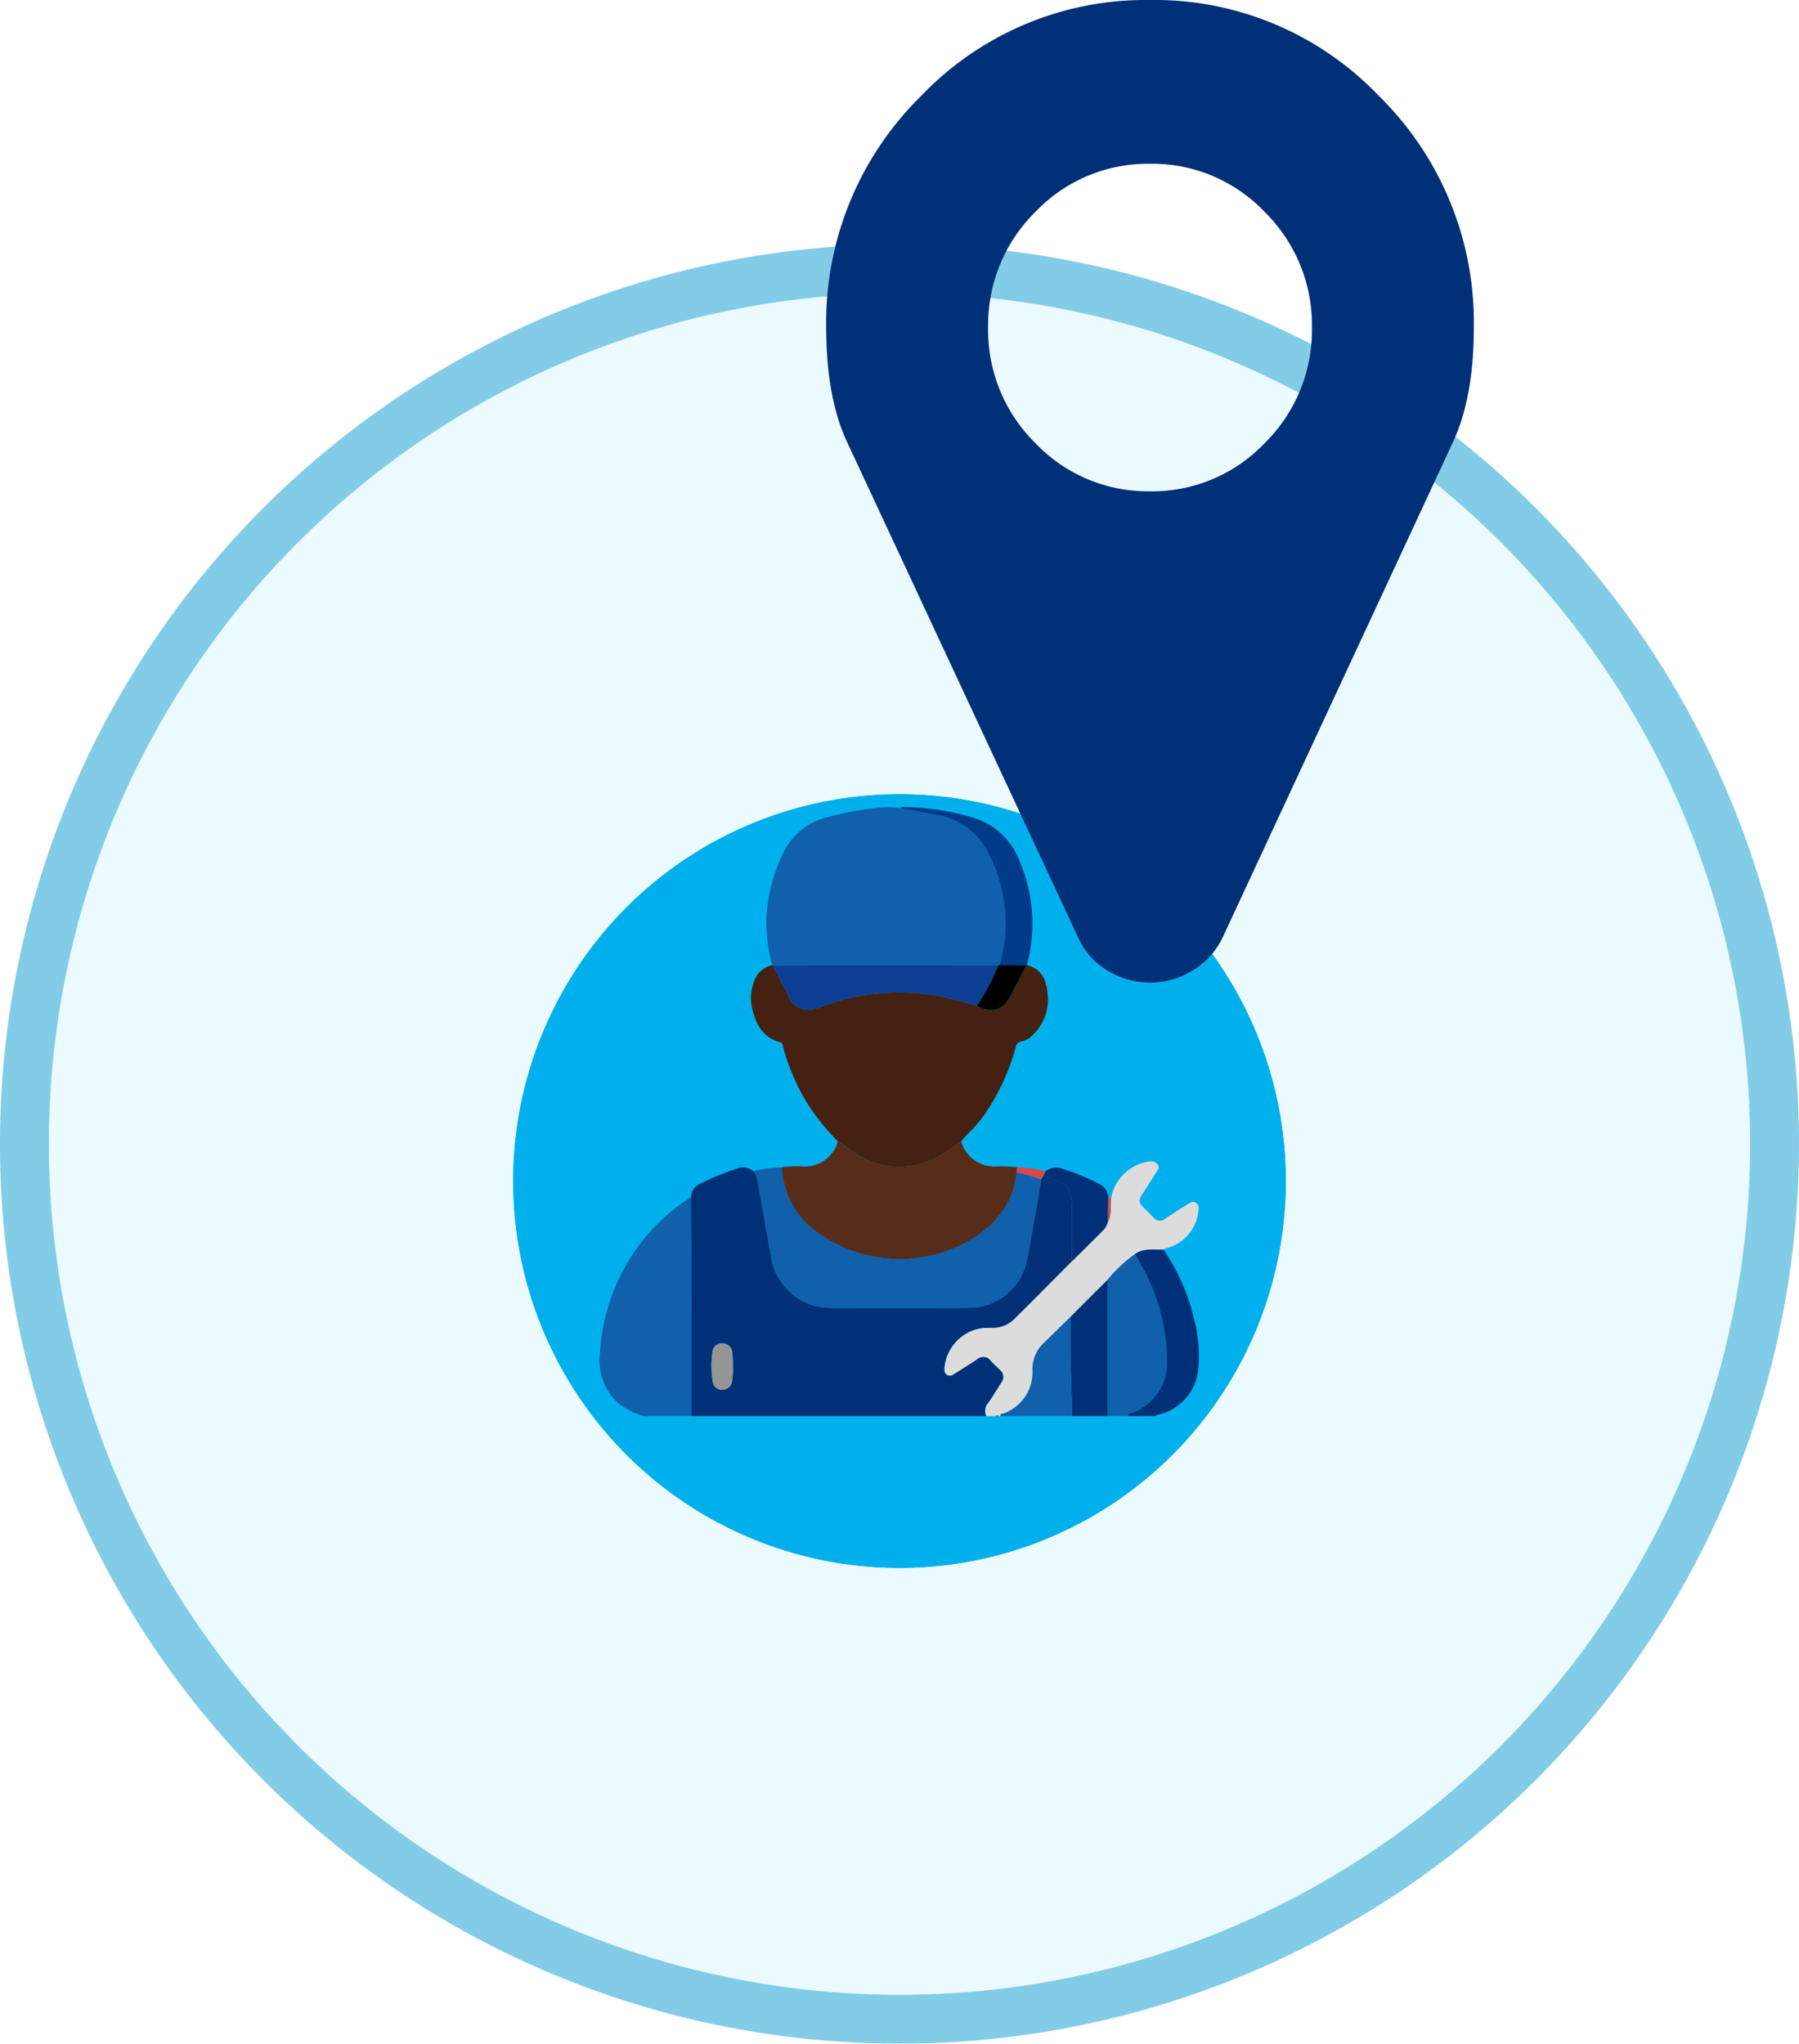 <svg xmlns="http://www.w3.org/2000/svg" width="221" height="251.014" viewBox="0 0 221 251.014">
  <g id="Group_2599" data-name="Group 2599" transform="translate(-239 -457.985)">
    <g id="Group_2425" data-name="Group 2425" transform="translate(-199.635 30.557)">
      <g id="Ellipse_52" data-name="Ellipse 52" transform="translate(438.634 457.443)" fill="#d5f4ff" stroke="#0096ce" stroke-width="6" opacity="0.492">
        <circle cx="110.5" cy="110.5" r="110.5" stroke="none"/>
        <circle cx="110.5" cy="110.5" r="107.5" fill="none"/>
      </g>
      <g id="Group_518" data-name="Group 518" transform="translate(501.678 559.19)">
        <g id="Ellipse_51" data-name="Ellipse 51" transform="translate(0 -34.211)" fill="#00b0ec" stroke="#00b0ec" stroke-width="1">
          <ellipse cx="47.456" cy="47.515" rx="47.456" ry="47.515" stroke="none"/>
          <ellipse cx="47.456" cy="47.515" rx="46.956" ry="47.015" fill="none"/>
        </g>
        <path id="map-marker" d="M59.668,40.229A19.49,19.49,0,0,0,53.84,26.008a19.055,19.055,0,0,0-14.062-5.894,19.055,19.055,0,0,0-14.062,5.894,19.49,19.49,0,0,0-5.828,14.221,19.49,19.49,0,0,0,5.828,14.221,19.055,19.055,0,0,0,14.062,5.894A19.055,19.055,0,0,0,53.84,54.451,19.49,19.49,0,0,0,59.668,40.229Zm19.889,0q0,8.566-2.562,14.064L48.715,115.11a9.515,9.515,0,0,1-3.689,4.087,9.963,9.963,0,0,1-10.488,0,9,9,0,0,1-3.613-4.087L2.562,54.293Q0,48.795,0,40.229A38.973,38.973,0,0,1,11.655,11.787,38.126,38.126,0,0,1,39.778,0,38.093,38.093,0,0,1,67.9,11.787,38.988,38.988,0,0,1,79.557,40.229Z" transform="translate(38.455 -131.761)" fill="#003078"/>
      </g>
    </g>
    <g id="Group_2461" data-name="Group 2461" transform="translate(312.675 557.084)">
      <g id="Group_2462" data-name="Group 2462" transform="translate(0 0)">
        <path id="Path_4657" data-name="Path 4657" d="M57.372,230.474a1.893,1.893,0,0,1,1.24-1.7,32.1,32.1,0,0,1,4.408-1.825,1.985,1.985,0,0,1,2.035.324,2.943,2.943,0,0,1,.531,1.339q.822,4.584,1.637,9.17a7.381,7.381,0,0,0,7.389,6.283q8.47.036,16.941-.005a7.288,7.288,0,0,0,7.073-5.751c.2-.9.352-1.809.512-2.716q.641-3.655,1.269-7.311l.241-.45a10.513,10.513,0,0,1,2.218.877,1.761,1.761,0,0,1,1.1,1.351,8.813,8.813,0,0,1,.206,1.576c.021,2.236.007,4.473.006,6.71-2.384,2.394-4.755,4.8-7.162,7.174a3.707,3.707,0,0,1-2.741.995c-.34,0-.682,0-1.021.027a5.4,5.4,0,0,0-4.728,4.882c-.013.322-.032.639.287.846.347.226.643.079.943-.113.92-.592,1.855-1.161,2.761-1.774a1.141,1.141,0,0,1,1.679.16c.363.393.747.766,1.134,1.136a1.118,1.118,0,0,1,.176,1.572c-.539.839-1.042,1.7-1.625,2.509a1.479,1.479,0,0,0-.219,1.595H57.424c0-2.939.007-5.879,0-8.818q-.021-9.031-.052-18.062m5.158,20.712a10.509,10.509,0,0,0-.09-1.764,1.176,1.176,0,0,0-1.174-.992,1.1,1.1,0,0,0-1.238.985,11.7,11.7,0,0,0,.028,3.761,1.1,1.1,0,0,0,1.2.95,1.173,1.173,0,0,0,1.148-.939,9.161,9.161,0,0,0,.125-2" transform="translate(-46.169 -182.523)" fill="#003078"/>
        <path id="Path_4658" data-name="Path 4658" d="M11.2,245.56q.027,9.031.052,18.063c.007,2.939,0,5.879,0,8.818H5.411a8.494,8.494,0,0,1-3.294-1.734,7.056,7.056,0,0,1-2.092-5.96,24.515,24.515,0,0,1,3.651-11.59,23.928,23.928,0,0,1,7.527-7.6" transform="translate(0 -197.609)" fill="#1060ac"/>
        <path id="Path_4659" data-name="Path 4659" d="M222.024,254.315a1.479,1.479,0,0,1,.219-1.595c.584-.806,1.087-1.67,1.625-2.509a1.118,1.118,0,0,0-.176-1.572c-.387-.37-.772-.743-1.134-1.136a1.141,1.141,0,0,0-1.679-.16c-.905.613-1.841,1.182-2.761,1.774-.3.193-.6.34-.943.113-.319-.208-.3-.524-.287-.846a5.4,5.4,0,0,1,4.728-4.882c.339-.029.681-.03,1.021-.027a3.706,3.706,0,0,0,2.741-.995c2.407-2.372,4.778-4.78,7.162-7.174,1.269-1.259,2.546-2.51,3.8-3.783a2.187,2.187,0,0,0,.611-1.055c.538-.891.26-1.9.392-2.842a5.506,5.506,0,0,1,4.647-4.571,1.02,1.02,0,0,1,1.1.391c.261.382-.033.662-.193.926-.525.872-1.09,1.719-1.646,2.572-.583.894-.563,1.105.2,1.872.378.379.758.755,1.135,1.135a.98.98,0,0,0,1.424.12c.9-.621,1.819-1.2,2.747-1.776.317-.2.656-.455,1.064-.126.363.292.318.611.244,1.034a5.244,5.244,0,0,1-4.124,4.536c-.062.016-.108.091-.162.139-1.192.017-2.421-.2-3.5.543a17.789,17.789,0,0,0-3.357,3.152l-4.554,4.548c-1.074,1.052-2.139,2.112-3.223,3.153a4.459,4.459,0,0,0-1.449,3.505,5.365,5.365,0,0,1-3.506,5.2c-.156.063-.477-.023-.417.332h-.292c-.1-.24-.195-.077-.292,0Z" transform="translate(-174.532 -179.483)" fill="#dddcdd"/>
        <path id="Path_4660" data-name="Path 4660" d="M319.522,284.5a17.788,17.788,0,0,1,3.357-3.152c.437.779.908,1.541,1.306,2.34a24.332,24.332,0,0,1,2.648,11.136,6.586,6.586,0,0,1-4.219,6c-.225.081-.569.042-.6.417h-2.484l0-16.74" transform="translate(-257.128 -226.411)" fill="#1060ac"/>
        <path id="Path_4661" data-name="Path 4661" d="M332.252,298.932c.036-.376.38-.337.6-.418a6.585,6.585,0,0,0,4.219-6,24.33,24.33,0,0,0-2.648-11.136c-.4-.8-.868-1.561-1.306-2.34,1.079-.747,2.308-.525,3.5-.543a24.561,24.561,0,0,1,3.722,8.373,17.027,17.027,0,0,1,.535,6.545,6.336,6.336,0,0,1-5.033,5.379,1.016,1.016,0,0,0-.235.137Z" transform="translate(-267.372 -224.101)" fill="#003078"/>
        <path id="Path_4662" data-name="Path 4662" d="M300.754,297.493l0,16.74h-4.383c.028-2.878-.236-5.751-.153-8.631.034-1.186-.011-2.374-.019-3.56l4.554-4.548" transform="translate(-238.36 -239.401)" fill="#003078"/>
        <path id="Path_4663" data-name="Path 4663" d="M260.751,320.784c.009,1.187.054,2.375.02,3.56-.083,2.88.181,5.753.153,8.631h-8.767c-.061-.355.26-.269.417-.332a5.365,5.365,0,0,0,3.506-5.2,4.458,4.458,0,0,1,1.448-3.505c1.084-1.041,2.15-2.1,3.223-3.153" transform="translate(-202.912 -258.144)" fill="#1060ac"/>
        <path id="Path_4664" data-name="Path 4664" d="M249.2,382.7c.1-.077.195-.24.292,0Z" transform="translate(-200.534 -307.867)" fill="#5b5b5b"/>
        <path id="Path_4665" data-name="Path 4665" d="M105.807,121.258a27.962,27.962,0,0,1-3.7-4.577,26.159,26.159,0,0,1-3.022-6.993c-.066-.25-.045-.527-.4-.617-2.033-.523-2.881-2.085-3.363-3.928a5.553,5.553,0,0,1,.162-3.44,2.988,2.988,0,0,1,2.246-2.076.1.1,0,0,0,.069.021c.7,1.36,1.391,2.724,2.1,4.078A2.491,2.491,0,0,0,102,105.1a4.446,4.446,0,0,0,1.9-.44,27.311,27.311,0,0,1,13.468-1.4,43.941,43.941,0,0,1,5.5,1.356c1.918.97,3.266.541,4.242-1.357.619-1.2,1.23-2.41,1.845-3.615a.122.122,0,0,0,.073-.02c1.874.455,2.415,1.924,2.551,3.567a6.029,6.029,0,0,1-1.8,4.97,2.706,2.706,0,0,1-1.36.808.9.9,0,0,0-.786.782,26.745,26.745,0,0,1-4.025,8.51c-.768,1.1-1.8,1.962-2.65,2.991-.689.478-1.355.993-2.07,1.429a9.808,9.808,0,0,1-10.7.23c-.845-.487-1.532-1.177-2.373-1.654" transform="translate(-76.552 -80.171)" fill="#452112"/>
        <path id="Path_4666" data-name="Path 4666" d="M105.522,19.6a20.784,20.784,0,0,1-.709-5.4,20.614,20.614,0,0,1,2.044-8.357,8.133,8.133,0,0,1,5.277-4.377,36.153,36.153,0,0,1,7.3-1.28A12.426,12.426,0,0,1,121.3.3c1.328.246,2.658.485,3.985.74a9.067,9.067,0,0,1,6.468,4.147,18.853,18.853,0,0,1,2.408,8.375,17.271,17.271,0,0,1-.721,6.026l-.139.015q-10.391-.005-20.782-.01c-2.309,0-4.618.014-6.926.021a.1.1,0,0,1-.069-.021" transform="translate(-84.341 -0.139)" fill="#1060ac"/>
        <path id="Path_4667" data-name="Path 4667" d="M132.069,228.25q-.634,3.656-1.27,7.311c-.159.907-.309,1.818-.511,2.716a7.288,7.288,0,0,1-7.074,5.751q-8.47.049-16.941.005a7.381,7.381,0,0,1-7.389-6.283q-.816-4.585-1.637-9.17a2.943,2.943,0,0,0-.531-1.339,15.95,15.95,0,0,1,3.483-.471,10.344,10.344,0,0,0,4.3,7.939,17.3,17.3,0,0,0,19.093.853c3.005-1.918,5.1-4.476,5.429-8.189a23.186,23.186,0,0,1,3.044.875" transform="translate(-77.831 -182.489)" fill="#1060ac"/>
        <path id="Path_4668" data-name="Path 4668" d="M143.377,214.187c-.326,3.713-2.424,6.271-5.43,8.189a17.3,17.3,0,0,1-19.093-.853,10.344,10.344,0,0,1-4.3-7.939,13.111,13.111,0,0,1,2.4-.118,4.219,4.219,0,0,0,4.487-3.078c.841.478,1.528,1.167,2.373,1.654a9.808,9.808,0,0,0,10.7-.23c.715-.436,1.381-.951,2.07-1.429a4.235,4.235,0,0,0,4.474,3.088,15.181,15.181,0,0,1,2.394.117q-.037.3-.074.6" transform="translate(-92.183 -169.301)" fill="#572c19"/>
        <path id="Path_4669" data-name="Path 4669" d="M201.4,19.452a17.266,17.266,0,0,0,.721-6.026,18.85,18.85,0,0,0-2.408-8.375A9.066,9.066,0,0,0,193.249.9c-1.326-.255-2.656-.494-3.984-.74.21-.259.5-.135.746-.128a30.657,30.657,0,0,1,8.107,1.287,8.729,8.729,0,0,1,5.766,5.366,19.394,19.394,0,0,1,.892,12.765.121.121,0,0,1-.073.019l-3.3-.022" transform="translate(-152.307 0)" fill="#003b89"/>
        <path id="Path_4670" data-name="Path 4670" d="M286.936,233.62a2.187,2.187,0,0,1-.611,1.055c-1.255,1.272-2.532,2.524-3.8,3.783,0-2.236.015-4.473-.006-6.709a8.809,8.809,0,0,0-.206-1.576,1.761,1.761,0,0,0-1.1-1.351,10.522,10.522,0,0,0-2.218-.877l.292-.555a2.063,2.063,0,0,1,2.05-.3,26.209,26.209,0,0,1,4.485,1.843,1.891,1.891,0,0,1,1.148,1.626q-.017,1.53-.033,3.059" transform="translate(-224.514 -182.634)" fill="#003078"/>
        <path id="Path_4671" data-name="Path 4671" d="M265.746,227.253l-.292.555-.241.45a23.253,23.253,0,0,0-3.044-.875l.074-.6a15.733,15.733,0,0,1,3.5.469" transform="translate(-210.974 -182.498)" fill="#dd474a"/>
        <path id="Path_4672" data-name="Path 4672" d="M319.663,248.5q.016-1.53.033-3.059l.359.217c-.132.947.145,1.951-.392,2.843" transform="translate(-257.242 -197.513)" fill="#c05050"/>
        <path id="Path_4673" data-name="Path 4673" d="M72.905,340.272a9.159,9.159,0,0,1-.125,2,1.173,1.173,0,0,1-1.148.939,1.1,1.1,0,0,1-1.2-.95A11.7,11.7,0,0,1,70.4,338.5a1.1,1.1,0,0,1,1.238-.985,1.176,1.176,0,0,1,1.174.992,10.508,10.508,0,0,1,.09,1.764" transform="translate(-56.544 -271.609)" fill="#959594"/>
        <path id="Path_4674" data-name="Path 4674" d="M108.823,99.659c2.309-.007,4.618-.021,6.926-.021q10.391,0,20.782.009a25.3,25.3,0,0,1-2.649,4.98,43.941,43.941,0,0,0-5.5-1.356,27.31,27.31,0,0,0-13.468,1.4,4.449,4.449,0,0,1-1.9.44,2.491,2.491,0,0,1-2.1-1.378c-.71-1.354-1.4-2.718-2.1-4.078" transform="translate(-87.573 -80.182)" fill="#0c3f93"/>
        <path id="Path_4675" data-name="Path 4675" d="M237.155,104.606a25.3,25.3,0,0,0,2.649-4.98l.139-.014,3.3.022c-.615,1.205-1.226,2.412-1.845,3.615-.976,1.9-2.324,2.327-4.242,1.357" transform="translate(-190.845 -80.161)"/>
      </g>
    </g>
  </g>
</svg>
